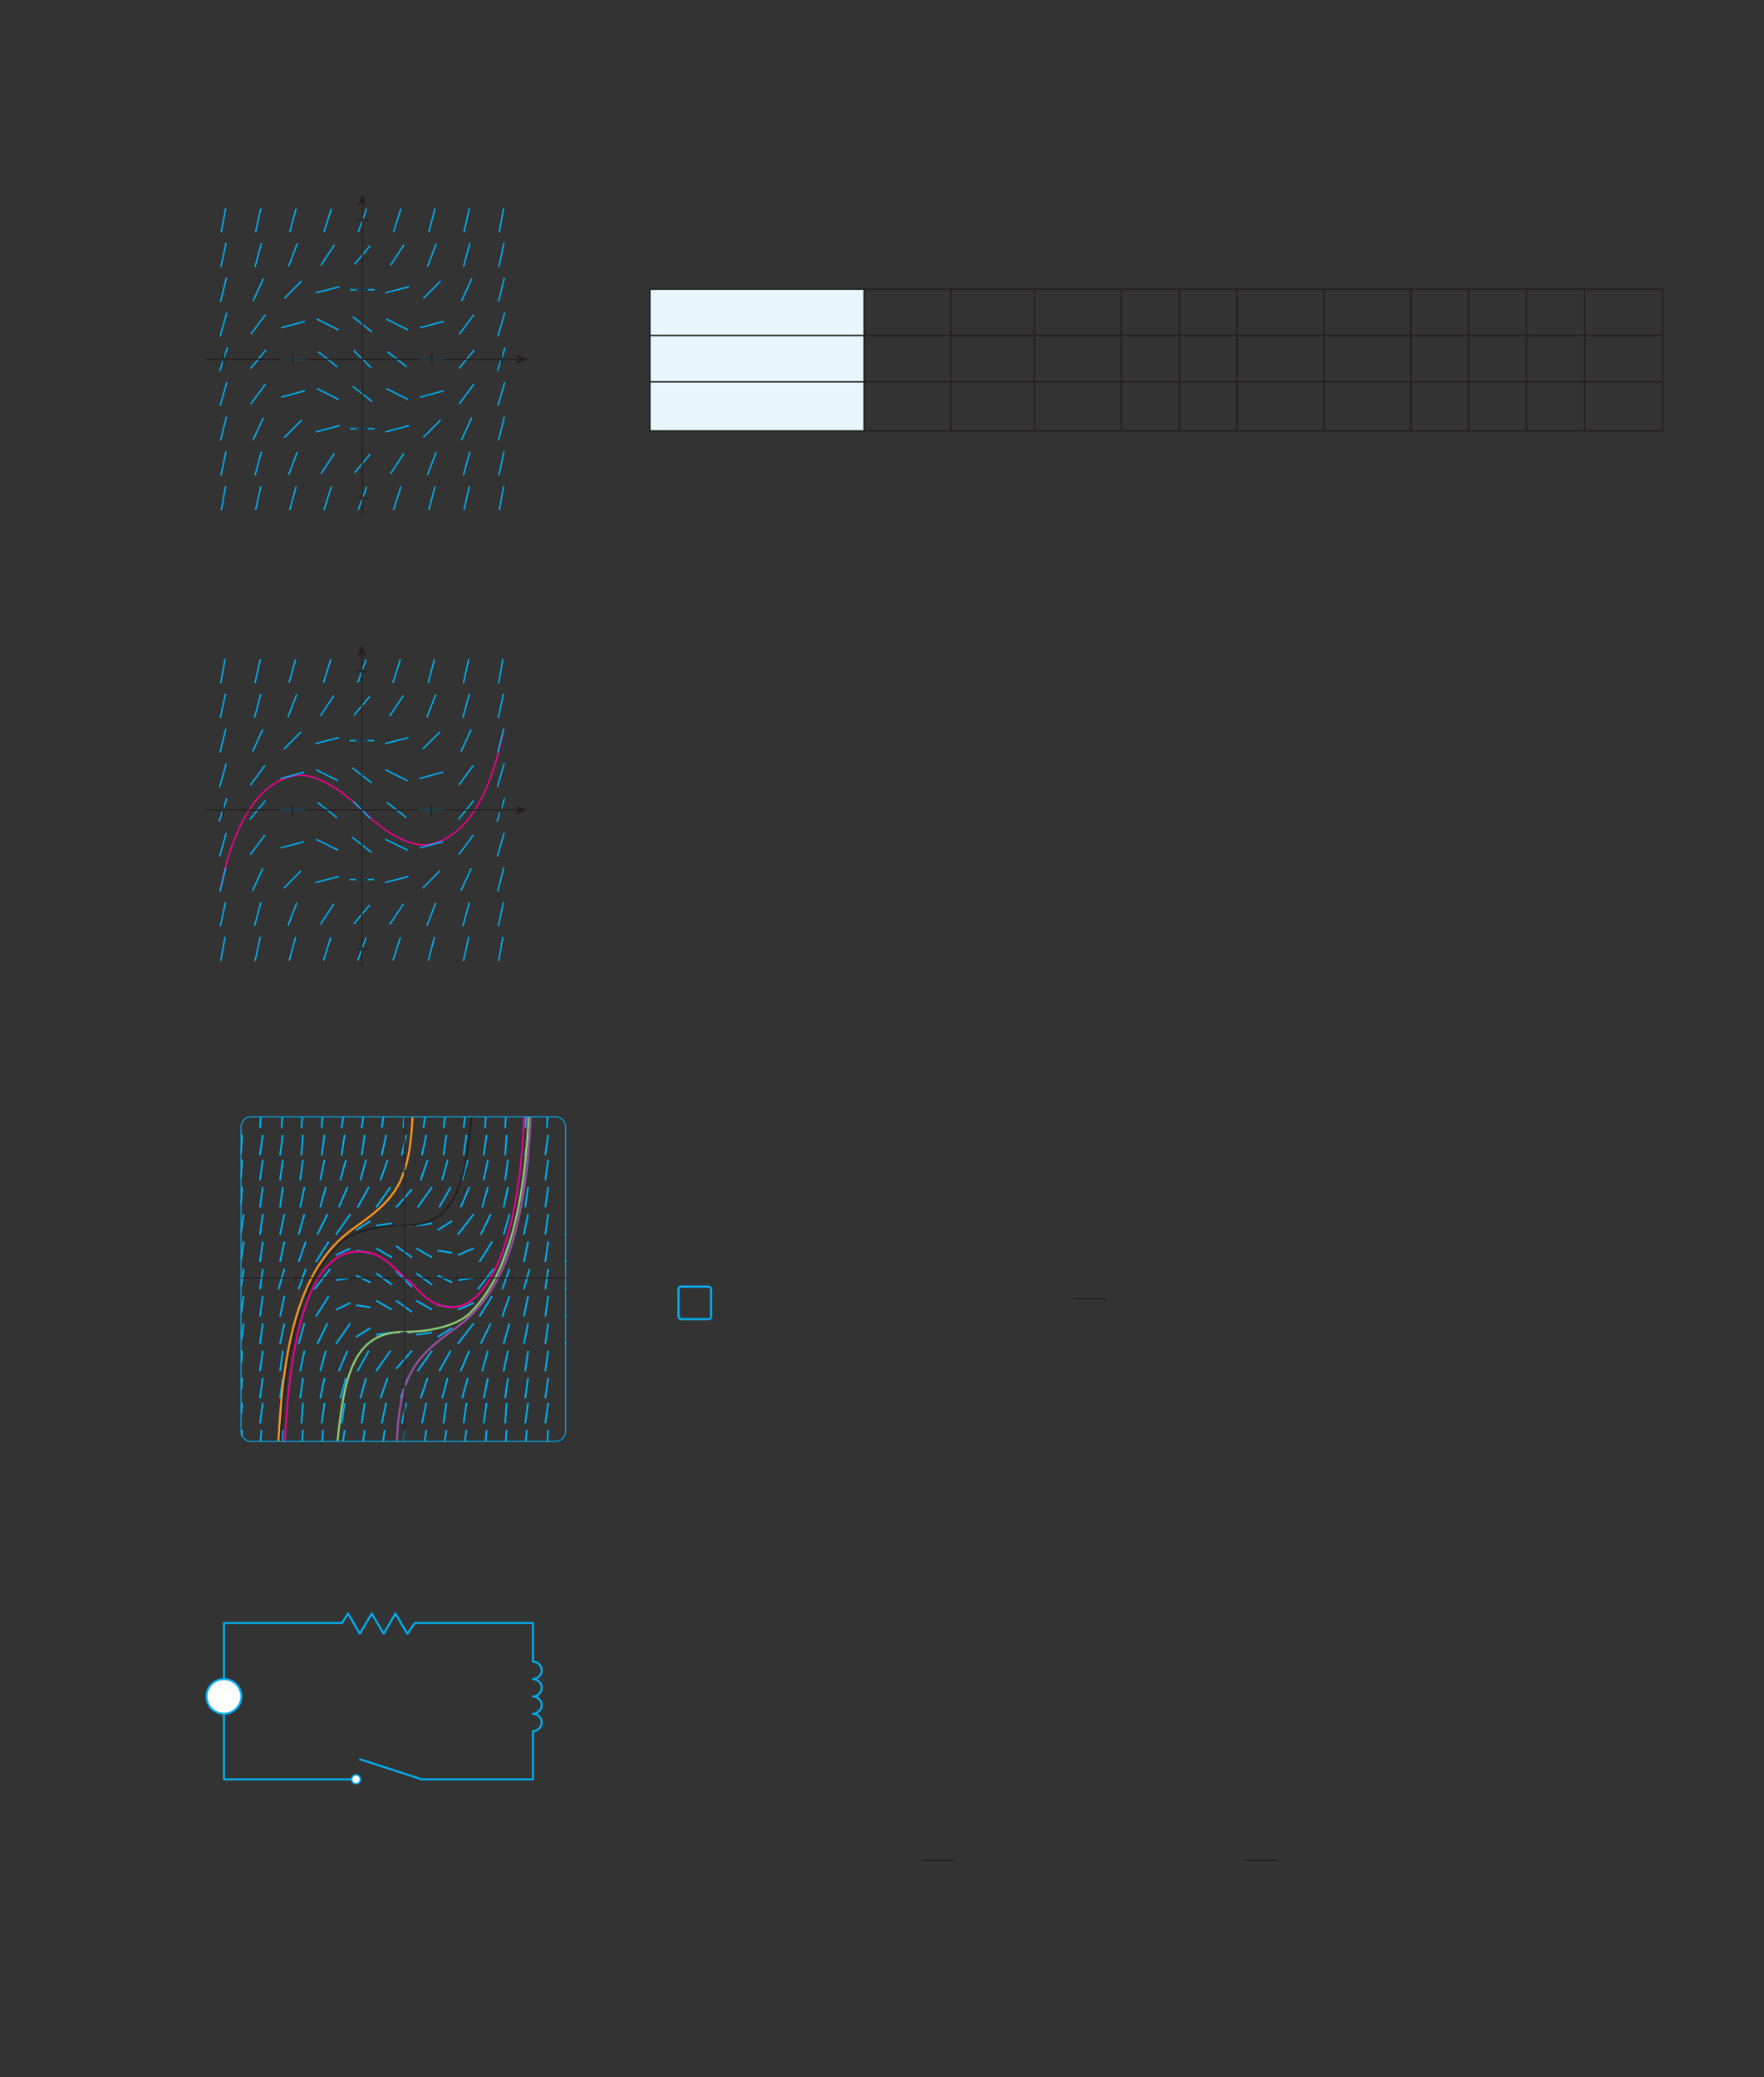 <?xml version="1.0" encoding="UTF-8" standalone="no"?>
<!DOCTYPE svg PUBLIC "-//W3C//DTD SVG 1.1//EN"
"http://www.w3.org/Graphics/SVG/1.1/DTD/svg11.dtd">
<svg viewBox="0 0 931 1096" version="1.1" xmlns="http://www.w3.org/2000/svg" xmlns:xlink="http://www.w3.org/1999/xlink">
<rect x="0" y="0" width="931" height="1096" fill="#333333" stroke="none"/>
<defs>
<style type="text/css"><![CDATA[
.g0_179{
fill: #E8F6FE;
}
.g1_179{
fill: none;
stroke: #241F1F;
stroke-width: 0.763;
stroke-miterlimit: 10;
}
.g2_179{
fill: none;
stroke: #00AEEF;
stroke-width: 0.763;
stroke-linejoin: round;
}
.g3_179{
fill: none;
stroke: #241F1F;
stroke-width: 0.611;
stroke-miterlimit: 3;
}
.g4_179{
fill: #241F1F;
}
.g5_179{
fill: none;
stroke: #00AEEF;
stroke-width: 1.145;
}
.g6_179{
fill: none;
stroke: #00AEEF;
stroke-width: 0.916;
stroke-miterlimit: 3;
}
.g7_179{
fill: none;
stroke: #F9951B;
stroke-width: 1.069;
stroke-miterlimit: 3;
}
.g8_179{
fill: none;
stroke: #EE008C;
stroke-width: 0.916;
stroke-miterlimit: 3;
}
.g9_179{
fill: none;
stroke: #8DC971;
stroke-width: 1.069;
stroke-miterlimit: 3;
}
.ga_179{
fill: none;
stroke: #9351A1;
stroke-width: 1.069;
stroke-miterlimit: 3;
}
.gb_179{
fill: none;
stroke: #00AEEF;
stroke-width: 0.534;
stroke-miterlimit: 3;
}
.gc_179{
fill: none;
stroke: #241F1F;
stroke-width: 0.916;
stroke-miterlimit: 3;
}
.gd_179{
fill: none;
stroke: #241F1F;
stroke-width: 0.534;
stroke-miterlimit: 3;
}
.ge_179{
fill: none;
stroke: #EE008C;
stroke-width: 0.763;
stroke-linejoin: round;
}
.gf_179{
fill: none;
stroke: #00AEEF;
stroke-width: 1.069;
stroke-linejoin: round;
}
.gg_179{
fill: #FFF;
}
.gh_179{
fill: none;
stroke: #00AEEF;
stroke-width: 0.763;
stroke-miterlimit: 3;
}
]]></style>
</defs>
<path d="M343,152.6H456.1V177H343Zm0,24.4H456.1v24.5H343Zm0,24.5H456.1v25.9H343Z" class="g0_179"/>
<path d="M456.1,176.6V152.9m45.8,23.7V152.9M546,176.6V152.9m45.8,23.7V152.9m30.6,23.7V152.9m30.5,23.7V152.9m45.9,23.7V152.9m45.8,23.7V152.9m30.6,23.7V152.9m30.5,23.7V152.9m30.6,23.7V152.9M456.1,201.1V177.4m45.8,23.7V177.4M546,201.1V177.4m45.8,23.7V177.4m30.6,23.7V177.4m30.5,23.7V177.4m45.9,23.7V177.4m45.8,23.7V177.4m30.6,23.7V177.4m30.5,23.7V177.4m30.6,23.7V177.4M456.1,227V201.8M501.9,227V201.8M546,227V201.8M591.8,227V201.8M622.4,227V201.8M652.9,227V201.8M698.8,227V201.8M744.6,227V201.8M775.2,227V201.8M805.7,227V201.8M836.3,227V201.8m41.2,-25.2V152.9m0,48.2V177.4m0,49.6V201.8M343,176.6V152.9m0,48.2V177.4m0,49.6V201.8M342.6,177H456.1m0,0h45.8m0,0H546m0,0h45.8m0,0h30.6m0,0h30.5m0,0h45.9m0,0h45.8m0,0h30.6m0,0h30.5m0,0h30.6m0,0h41.6M342.6,201.5H456.1m0,0h45.8m0,0H546m0,0h45.8m0,0h30.6m0,0h30.5m0,0h45.9m0,0h45.8m0,0h30.6m0,0h30.5m0,0h30.6m0,0h41.6M342.6,227.4H456.1m0,0h45.8m0,0H546m0,0h45.8m0,0h30.6m0,0h30.5m0,0h45.9m0,0h45.8m0,0h30.6m0,0h30.5m0,0h30.6m0,0h41.6M342.6,152.6H456.1m0,0h45.8m0,0H546m0,0h45.8m0,0h30.6m0,0h30.5m0,0h45.9m0,0h45.8m0,0h30.6m0,0h30.5m0,0h30.6m0,0h41.6M566.6,685.3h17.3M486,981.7h17.2m154,0h17.3" class="g1_179"/>
<path d="M116.6,250.9l2.7,-12.7m15.3,12.6L138,238.3m14.3,12.3l4.6,-12.1M169.4,250l7.1,-10.8M206.1,250l7.1,-10.8m12.4,11.4l4.7,-12.1m14.3,12.3L248,238.3m15.3,12.6L266,238.2m-78.9,11.3l8.3,-9.9m-79,-7.1l3.1,-12.6m14.1,12.2L139,220.4m11.1,10.4l9.1,-9.1m7.5,6.2l12.5,-3.3m24.2,3.3l12.5,-3.3m7.5,6.2l9.1,-9.1m11.1,10.4L249,220.4m14.1,12.1l3.1,-12.6m-81.4,6.3h13M116.2,214.1l3.5,-12.4m12.7,11.4l7.7,-10.4m8.3,6.9l12.5,-3.4m6.3,-1.2l11.5,5.8M203.8,205l11.6,5.8m6.3,-1.2l12.5,-3.4m8.2,6.9l7.7,-10.4m12.7,11.4l3.6,-12.4m-80.2,2.2l10.2,8M116.8,122.6l2.3,-12.8m15.8,12.7l2.8,-12.6m15.2,12.6L156.3,110M171,122.4l3.9,-12.3m88.6,12.5l2.3,-12.8m-20.9,12.7l2.8,-12.6m-21.4,12.6L229.6,110m-21.9,12.4l3.9,-12.3m-22.5,12.2l4.4,-12.2M116,195.7l4,-12.3m-3.8,-5.9L119.7,165m-3.3,-5.8l3.1,-12.6m-2.9,-5.7l2.7,-12.7m-2.5,141.1l2.3,-12.8m13.1,-62l8.2,-9.9m-8,-8.2L140.1,166m-6.5,-7.2L139,147m-4.4,-6.2L138,128.3m-3.1,140.9l2.8,-12.6m10.7,-83.7l12.5,-3.3M150.1,157.5l9.1,-9.2m-6.9,-7.7l4.6,-12.1m-8.8,61.1h13m-8.2,79.5l3.4,-12.4m10.9,-88.4l11.5,5.8m-12,-19.6l12.5,-3.2M169.4,140l7.1,-10.8M171,269.1l3.9,-12.4m28.9,-88.4l11.6,5.8m-12,-19.6l12.5,-3.2M206.1,140l7.1,-10.8m8.5,43.7l12.5,-3.3M223.4,157.5l9.1,-9.2m-6.9,-7.7l4.7,-12.1m12.1,47.9L250.1,166m-6.5,-7.2L249,147m-4.4,-6.2L248,128.3m-26.5,61.3h12.9m28.2,6.1l4,-12.3m-3.8,-5.9L266.4,165m-3.3,-5.8l3.1,-12.6m-2.9,-5.7L266,128.2m-61.5,57.4l10.2,8m48.8,75.7l2.3,-12.8m-20.9,12.7l2.8,-12.6m-21.4,12.5l3.3,-12.4m-21.9,12.4l3.9,-12.4M189.1,269l4.4,-12.2m-7.3,-89.6l10.2,8m-9.3,-35.7l8.3,-9.9m-10.6,23.3h13M186.7,185l9.2,9.1m46.3,.4l8.2,-9.9m-82.5,1l10.2,8" class="g2_179"/>
<path d="M191.3,272.1v-165" class="g3_179"/>
<path fill-rule="evenodd" d="M191.3,107.1l-2.5,1.6l2.5,-6.5l2.4,6.5Z" class="g4_179"/>
<path d="M108.8,189.6h165" class="g3_179"/>
<path fill-rule="evenodd" d="M273.8,189.6l-1.6,-2.5l6.5,2.5l-6.5,2.4Z" class="g4_179"/>
<path d="M188.2,226.2h6.1m-6.1,36.7h6.1M188.2,116.2h6.1m-6.1,36.7h6.1m-39.7,33.6v6.1M118,186.5v6.1m146.6,-6.1v6.1M228,186.5v6.1" class="g3_179"/>
<path d="M359.6,678.9c0,0,-1.5,0,-1.5,1.5v14.1c0,0,0,1.6,1.5,1.6h14.1c0,0,1.6,0,1.6,-1.6V680.4c0,0,0,-1.5,-1.6,-1.5H359.6Z" class="g5_179"/>
<path d="M159.1,595.2l.5,-5.9m-11,5.9l.4,-5.9m-11.8,5.9l.4,-5.9m150.2,20.3l1.5,-10.8m-12.1,10.8l1.5,-10.8m-12.1,10.8l.8,-10.8m-12.1,10.8l1.5,-10.8m-12.1,10.8l1.5,-10.8m-12.1,10.8l1.5,-10.8m-12.9,10.8L225,598.8m-12.9,10.8l2.3,-10.8m-12.9,10.8l2.3,-10.8m-12.9,10.8l1.6,-10.8m-12.2,10.8l1.6,-10.8m-12.1,10.8l1.5,-10.8m-12.2,10.8l.8,-10.8m-12.1,10.8l1.5,-10.8m-12.1,10.8l1.5,-10.8m-11.5,9.9l.6,-9.9m160,24L289.3,612m-12.1,10.8L278.7,612m-12.1,10.8L268.1,612m-12.8,10.8L257.5,612m-13.6,10.8l3,-10.8m-13.6,10.8l3,-10.8M222,622.8L225.7,612m-14.3,10.8L215.2,612m-14.4,10.8L204.6,612m-14.4,10.8l3,-10.8m-13.6,10.8l3,-10.8M169,622.8L171.3,612m-12.9,10.8L159.9,612m-12.1,10.8L149.3,612m-12.1,10.8L138.7,612m-11.5,9.5l.6,-9.5m160,25.1l1.5,-10.7m-12.1,10.7l1.5,-10.7m-12.9,10.7l2.3,-10.7m-13.6,10.7l3,-10.7m-14.4,10.7l4.6,-10.7m-15.9,10.7l6.1,-10.7m-17.5,10.7L228,626.4m-18.9,10.7l8.3,-9.6m-18.9,9.6l7.6,-10.7m-17.4,10.7l6,-10.7m-15.9,10.7l4.6,-10.7M169,637.1l3,-10.7m-13.6,10.7l2.3,-10.7m-12.9,10.7l1.5,-10.7m-12.1,10.7l1.5,-10.7m-11.5,9.1l.6,-9.1m170.6,25.1l.1,-.7m-10.7,.7l1.5,-10.8m-12.8,10.8l2.2,-10.8m-12.9,10.8l3.1,-10.8m-15.2,10.8L259,640.7m-17.4,10.8L250,640.7m-19,8.4l7.6,-4.8m-18.9,2.4l8.3,-1.2m-18.9,1.2h8.3m-18.9,0l8.3,-1.2m-18.9,3.6l7.6,-4.8m-18.2,7.2l7.6,-10.8m-17.4,10.8l5.3,-10.8m-15.2,10.8l3.1,-10.8m-12.9,10.8l2.3,-10.8m-12.9,10.8l1.5,-10.8m-11.5,9.8l1.4,-9.8m169.8,25.2l.1,-.8m-10.7,.8l1.5,-10.8m-12.8,10.8l2.2,-10.8m-13.6,10.8l3.8,-10.8M253,665.9l6.8,-10.8m-18.2,7.2l8.4,-3.6m-19,1.2l7.6,1.2m-18.9,-2.4l8.3,4.8m-18.9,-6l8.3,6m-18.9,-4.8l8.3,4.8m-18.9,-3.6l7.6,1.2m-18.2,1.2l7.6,-3.6m-18.2,7.2l6.8,-10.8m-15.9,10.8l3.8,-10.8m-13.6,10.8l2.3,-10.8m-12.9,10.8l1.5,-10.8m-11.4,9.6l1.3,-9.6m169.8,25.2l.1,-.8m-10.7,.8l1.5,-10.8m-12.8,10.8l3,-10.8m-14.4,10.8l3.8,-10.8m-16.7,10.8l8.4,-10.8m-19,6l8.4,-1.2m-19,-1.2l7.6,3.6m-18.9,-4.8l8.3,6m-18.9,-7.2l8.3,8.4m-18.9,-7.2l8.3,6m-18.9,-4.8l7.6,3.6m-18.2,-1.2l7.6,-1.2m-18.9,6l8.3,-10.8m-16.7,10.8l3.8,-10.8M147,680.3l3.1,-10.8m-12.9,10.8l1.5,-10.8m-11.4,9.3l1.3,-9.3m169.8,25.2l.1,-.8m-10.7,.8l1.5,-10.8m-12.8,10.8l2.2,-10.8m-13.6,10.8l3.8,-10.8M253,694.7l6.8,-10.8m-18.2,7.2l8.4,-3.6m-19,1.2l7.6,1.2m-18.9,-3.6l8.3,4.8m-18.9,-4.8l8.3,6m-18.9,-6l8.3,4.8m-18.9,-2.4l7.6,1.2m-18.2,1.2l7.6,-3.6m-18.2,7.2l6.8,-10.8m-15.9,10.8l3.8,-10.8m-13.6,10.8l2.3,-10.8m-12.9,10.8l1.5,-10.8M127.3,693l1.3,-9.1m169.8,25.2l.1,-.8m-10.7,.8l1.5,-10.8m-12.8,10.8l2.2,-10.8m-12.9,10.8l3.1,-10.8m-15.2,10.8L259,698.3m-17.4,10.8L250,698.3m-19,7.2l7.6,-4.8m-18.9,3.6l8.3,-1.2m-18.9,0h8.3m-18.9,1.2l8.3,-1.2m-18.9,2.4l7.6,-4.8m-18.2,8.4l7.6,-10.8m-17.4,10.8l5.3,-10.8m-15.2,10.8l3.1,-10.8m-12.9,10.8l2.3,-10.8m-12.9,10.8l1.5,-10.8m-11.3,8.9l1.2,-8.9m159.2,25.2l1.5,-10.8m-12.1,10.8l1.5,-10.8m-12.9,10.8l2.3,-10.8m-13.6,10.8l3,-10.8m-14.4,10.8l4.6,-10.8m-15.9,10.8l6.1,-10.8m-17.5,10.8L228,712.7m-18.9,9.6l8.3,-9.6m-18.9,10.8l7.6,-10.8m-17.4,10.8l6,-10.8m-15.9,10.8l4.6,-10.8M169,723.5l3,-10.8m-13.6,10.8l2.3,-10.8m-12.9,10.8l1.5,-10.8m-12.1,10.8l1.5,-10.8m-11.3,6.6l.4,-6.6m160,25.2l1.5,-10.8m-12.1,10.8l1.5,-10.8m-12.1,10.8l1.5,-10.8m-12.8,10.8l2.2,-10.8m-13.6,10.8l3,-10.8m-13.6,10.8l3,-10.8M222,737.9l3.7,-10.8m-14.3,10.8l3.8,-10.8m-14.4,10.8l3.8,-10.8m-14.4,10.8l3,-10.8m-13.6,10.8l3,-10.8M169,737.9l2.3,-10.8m-12.9,10.8l1.5,-10.8m-12.1,10.8l1.5,-10.8m-12.1,10.8l1.5,-10.8m-11.3,6.2l.4,-6.2m160,24l1.5,-10.8m-12.1,10.8l1.5,-10.8m-12.1,10.8l.8,-10.8m-12.1,10.8l1.5,-10.8m-12.1,10.8l1.5,-10.8m-12.1,10.8l1.5,-10.8m-12.9,10.8L225,740.3m-12.9,10.8l2.3,-10.8m-12.9,10.8l2.3,-10.8m-12.9,10.8l1.6,-10.8m-12.2,10.8l1.6,-10.8m-12.1,10.8l1.5,-10.8m-12.2,10.8l.8,-10.8m-12.1,10.8l1.5,-10.8m-12.1,10.8l1.5,-10.8m-11.3,5.8l.4,-5.8m161.1,20.4l.4,-6.1m-11.8,6.1l.5,-6.1m-11.1,6.1l.5,-6.1m-11.1,6.1l.5,-6.1m-11.5,6.1l.9,-6.1m-11.5,6.1l.9,-6.1m-11.5,6.1l.9,-6.1m-11.8,6.1l.4,-6.1m-11.4,6.1l.8,-6.1m-11.4,6.1l.9,-6.1M181,760.7l.9,-6.1m-11.8,6.1l.4,-6.1m-11,6.1l.4,-6.1m-11,6.1l.4,-6.1m-11.8,6.1l.5,-6.1m-10.4,2.9l.2,-2.9M288.6,595.2l.4,-5.9m-11.8,5.9l.4,-5.9m-11,5.9l.4,-5.9m-11,5.9l.4,-5.9m-11.7,5.9l.8,-5.9m-11.4,5.9l.8,-5.9m-11.4,5.9l.8,-5.9m-11.4,5.9l.4,-5.9m-11.8,5.9l.9,-5.9m-11.5,5.9l.9,-5.9m-11.5,5.9l.9,-5.9m-11.4,5.9l.4,-5.9" class="g6_179"/>
<path d="M147,760.4c3,-64.1,15.9,-95.2,39.6,-112.2c20.6,-14.7,29.5,-22.5,31.1,-58.6" class="g7_179"/>
<path d="M276.6,589.3c-2.4,63.7,-18.2,100.4,-38,100.4c-13,0,-17.5,-10,-24.7,-15.6c-7.2,-5.5,-11.8,-13.7,-24.8,-13.7c-23,0,-35.7,35.9,-38.7,100" class="g8_179"/>
<path d="M279,589.3c-3.1,63.5,-16.9,89.5,-30.9,103.5c-6.1,6.1,-19.4,10,-34.8,10c-25.3,0,-31.6,20.5,-35.1,57.5" class="g9_179"/>
<path d="M280.1,589.3c-3,63.6,-15.9,94.5,-39.6,111.5c-20.5,14.7,-29.5,23.4,-31,59.5" class="ga_179"/>
<path d="M132.6,589.3H293.2c2.9,0,5.3,2.4,5.3,5.4V755.2c0,3,-2.4,5.4,-5.3,5.4H132.6c-3,0,-5.4,-2.4,-5.4,-5.4V594.7c0,-3,2.4,-5.4,5.4,-5.4Z" class="gb_179"/>
<path d="M148.1,760.4c3,-64.1,16.9,-90.1,31,-104.2c6.1,-6.1,19.4,-9.6,34.8,-9.6c25.2,0,31.5,-20,35,-57" class="gc_179"/>
<path d="M127.2,674.4H298.5M156,676.8v-3.6m28.8,3.6v-3.6m56.7,3.6v-3.6m28.8,3.6v-3.6m-59,58.7H215m-3.7,-28.7H215m-3.7,-56.4H215M211.3,618H215m-1.5,142.3v-171" class="gd_179"/>
<path d="M116.1,470.4c4.2,-22.3,14.4,-55.4,38.2,-60.9c12.6,-2.9,28.1,9.3,36.7,17.9c8.6,8.6,24.1,20.9,36.7,18c23.8,-5.5,34,-38.6,38.2,-60.9" class="ge_179"/>
<path d="M116.3,488.8L119,476.1m15.3,12.6l3.4,-12.5M152,488.5l4.6,-12.1m12.5,11.4L176.2,477m29.5,10.8L212.9,477m12.4,11.5L230,476.4m14.3,12.3l3.4,-12.5M263,488.8l2.7,-12.7m-78.9,11.3l8.4,-9.9m-79.1,-7.1l3.1,-12.6M133.3,470l5.4,-11.8m11.1,10.5l9.1,-9.2m7.5,6.2l12.5,-3.2m24.2,3.2l12.5,-3.2m7.5,6.2l9.1,-9.2M243.3,470l5.4,-11.8m14,12.2l3.2,-12.6m-81.4,6.3h13M115.9,452l3.5,-12.5M132.1,451l7.7,-10.4m8.3,6.8l12.5,-3.3m6.3,-1.2l11.5,5.7m25.1,-5.7l11.6,5.7m6.3,-1.2l12.5,-3.3m8.2,6.9l7.7,-10.4M262.5,452l3.6,-12.5m-80.2,2.3l10.2,8M116.5,360.5l2.3,-12.8m15.8,12.7l2.8,-12.6m15.2,12.5L156,347.9m14.7,12.4l3.9,-12.4m88.6,12.6l2.2,-12.8m-20.8,12.7l2.8,-12.6M226,360.3l3.3,-12.4m-21.9,12.4l3.9,-12.4m-22.5,12.3L193.2,348m-77.6,85.6l4.1,-12.3m-3.8,-6l3.5,-12.4m-3.3,-5.8l3.1,-12.6m-2.9,-5.7L119,366.1m-2.5,141l2.3,-12.7m13.1,-62l8.2,-10m-8,-8.1l7.7,-10.4m-6.5,-7.3l5.4,-11.7m-4.4,-6.2l3.4,-12.5m-3.1,140.9l2.8,-12.7m10.7,-83.6l12.5,-3.4M149.8,395.3l9.1,-9.1M152,378.5l4.6,-12.1m-8.8,61h13M152.6,507L156,494.5m10.9,-88.3l11.5,5.8m-12,-19.6l12.5,-3.2m-9.8,-11.4L176.2,367m-5.5,139.9l3.9,-12.3m28.9,-88.4l11.6,5.8m-12,-19.6l12.5,-3.2m-9.9,-11.4L212.9,367m8.5,43.8l12.5,-3.4M223.1,395.3l9.1,-9.1m-6.9,-7.7L230,366.4m12.1,47.9l7.7,-10.4m-6.5,-7.3l5.4,-11.7m-4.4,-6.2l3.4,-12.5m-26.5,61.2h12.9m28.2,6.2l4,-12.3m-3.8,-6l3.6,-12.4m-3.4,-5.8l3.2,-12.6M263,378.8l2.7,-12.7m-61.5,57.3l10.2,8m48.8,75.7l2.2,-12.7m-20.8,12.7l2.8,-12.7M226,507l3.3,-12.5m-21.9,12.4l3.9,-12.3m-22.5,12.3l4.4,-12.2m-7.3,-89.6l10.2,8m-9.3,-35.7l8.4,-9.9m-10.7,23.3h13m-11.1,32l9.2,9.2m46.3,.4l8.2,-10m-82.5,1l10.2,8" class="g2_179"/>
<path d="M191,509.9v-165" class="g3_179"/>
<path fill-rule="evenodd" d="M191,344.9l-2.5,1.7L191,340l2.4,6.6Z" class="g4_179"/>
<path d="M108.5,427.4h165" class="g3_179"/>
<path fill-rule="evenodd" d="M273.5,427.4L271.9,425l6.5,2.4l-6.5,2.5Z" class="g4_179"/>
<path d="M187.9,464.1H194m-6.1,36.7H194M187.9,354.1H194m-6.1,36.7H194m-39.7,33.6v6.1m-36.6,-6.1v6.1m146.6,-6.1v6.1m-36.6,-6.1v6.1" class="g3_179"/>
<path d="M250.5,938.9H222.6l-33,-10.7m60.8,-71.8h30.9v20.4c2.3,0,4.6,1.9,4.6,4.6c0,2.7,-2.5,4.6,-4.6,4.6c2.3,0,4.6,1.9,4.6,4.6c0,2.7,-2.5,4.6,-4.6,4.6c2.3,0,4.6,1.9,4.6,4.6c0,2.6,-2.5,4.5,-4.6,4.5c2.3,0,4.6,1.9,4.6,4.6c0,2.7,-2.5,4.6,-4.6,4.6v25.4H250.4M150.9,856.4h29.6l3.2,-5l6.2,10.7l6.3,-10.7l6.3,10.7l6.2,-10.7l6.3,10.7l3.9,-5.7h31.6M151,938.9H118.2V856.4H151m36.9,82.5h-37" class="gf_179"/>
<path d="M185.6,938.9c0,-1.2,1,-2.3,2.3,-2.3c1.3,0,2.3,1.1,2.3,2.3c0,1.3,-1,2.3,-2.3,2.3c-1.3,0,-2.3,-1,-2.3,-2.3Z" class="gg_179"/>
<path d="M185.6,938.9c0,-1.2,1,-2.3,2.3,-2.3c1.3,0,2.3,1.1,2.3,2.3c0,1.3,-1,2.3,-2.3,2.3c-1.3,0,-2.3,-1,-2.3,-2.3Z" class="gh_179"/>
<path d="M109,895.2c0,-5.1,4.1,-9.2,9.2,-9.2c5,0,9.2,4.1,9.2,9.2c0,5,-4.2,9.1,-9.2,9.1c-5.1,0,-9.2,-4.1,-9.2,-9.1Z" class="gg_179"/>
<path d="M109,895.2c0,-5.1,4.1,-9.2,9.2,-9.2c5,0,9.2,4.1,9.2,9.2c0,5,-4.2,9.1,-9.2,9.1c-5.1,0,-9.2,-4.1,-9.2,-9.1Z" class="gf_179"/>
</svg>
